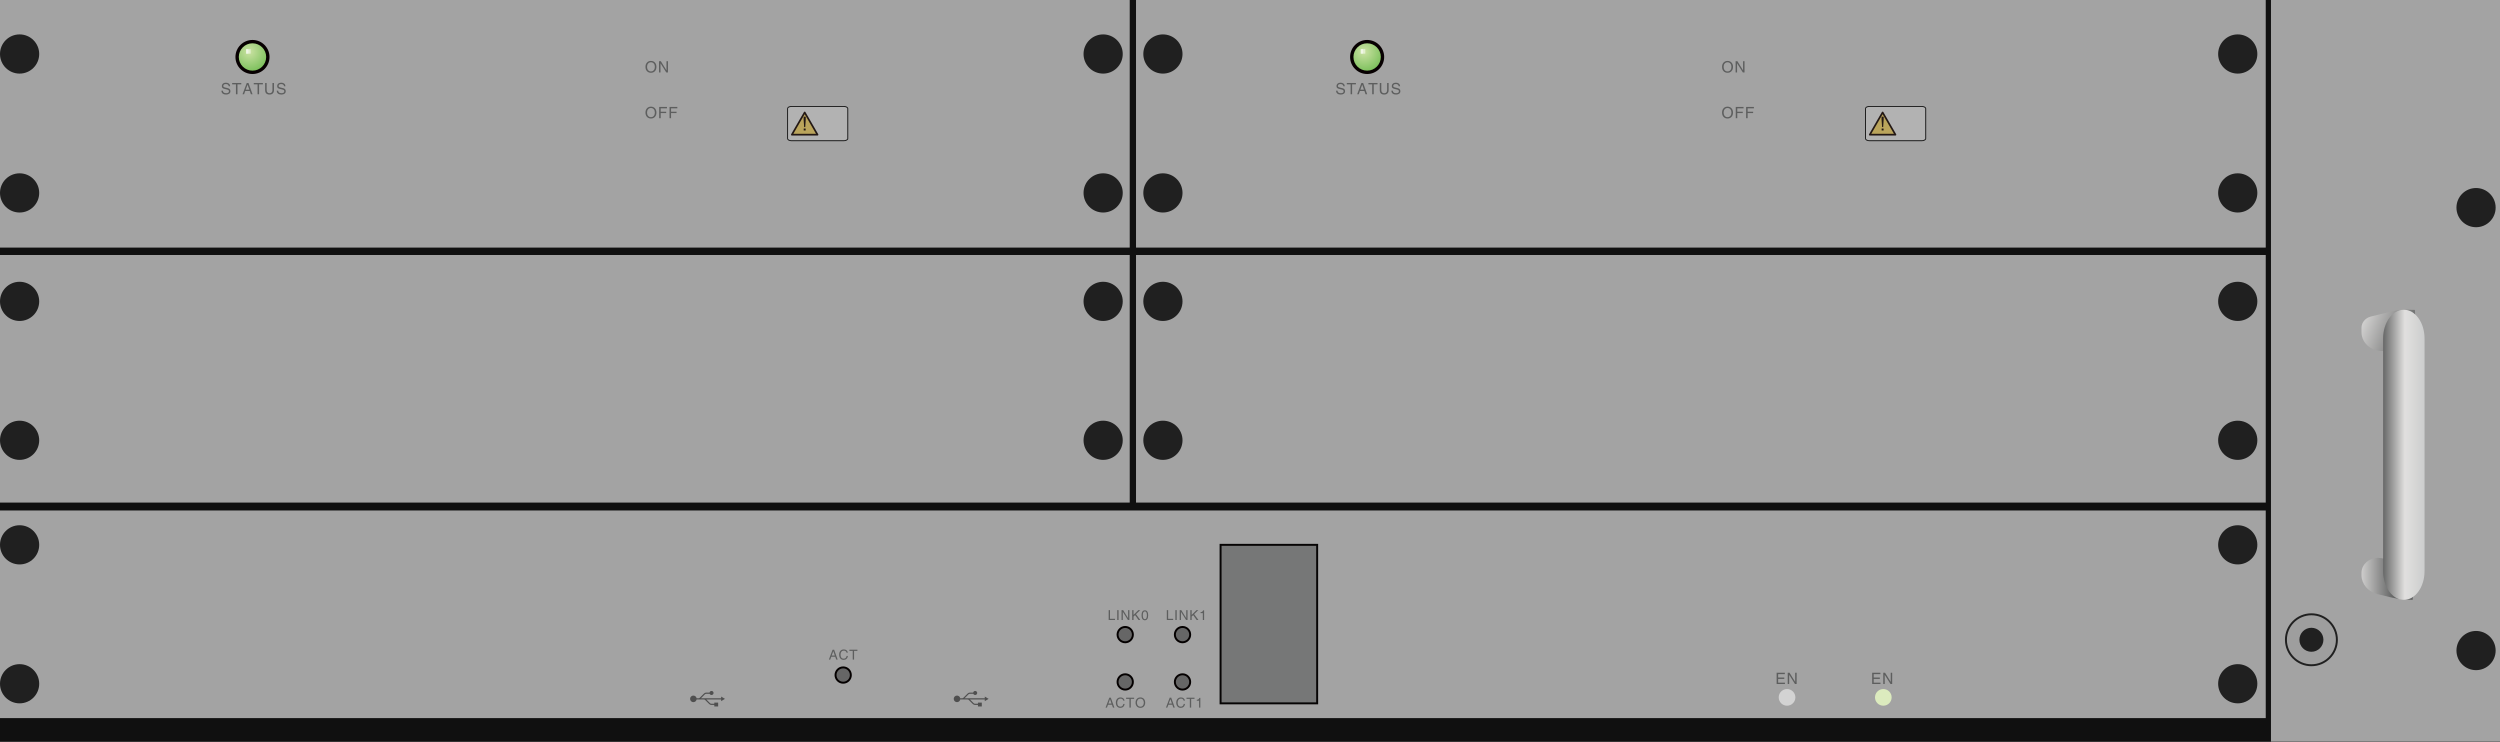 <?xml version="1.0" encoding="utf-8"?>
<!-- Generator: Adobe Illustrator 16.0.0, SVG Export Plug-In . SVG Version: 6.00 Build 0)  -->
<!DOCTYPE svg PUBLIC "-//W3C//DTD SVG 1.1//EN" "http://www.w3.org/Graphics/SVG/1.1/DTD/svg11.dtd">
<svg version="1.1" id="图层_1" xmlns="http://www.w3.org/2000/svg" xmlns:xlink="http://www.w3.org/1999/xlink" x="0px" y="0px"
	 width="1275.59px" height="378.43px" viewBox="0 0 1275.59 378.43" enable-background="new 0 0 1275.59 378.43"
	 xml:space="preserve">
<rect x="0" y="0" width="1275.59" height="378.43" fill="#333333" stroke="none"/>
<polygon fill="#101010" points="0,0 0,126.142 0,252.283 0,378.425 1275.589,378.425 1275.589,252.283 1275.589,126.142 1275.589,0 
	"/>
<rect x="1158.728" fill="#A3A3A3" width="116.861" height="378.425"/>
<g>
	<g>
		<defs>
			<path id="SVGID_1_" d="M1220.595,158.849l-10.855,2.651c-2.84,0.695-4.82,3.063-4.82,5.769v2.231
				c0,5.956,5.826,10.479,12.213,9.481l15.99-2.505l-0.971-18.343l-4.316-0.11c-0.096,0-0.191-0.002-0.289-0.002
				C1225.335,158.021,1222.708,158.369,1220.595,158.849"/>
		</defs>
		<clipPath id="SVGID_2_">
			<use xlink:href="#SVGID_1_"  overflow="visible"/>
		</clipPath>
		
			<linearGradient id="SVGID_3_" gradientUnits="userSpaceOnUse" x1="-188.537" y1="484.026" x2="-187.273" y2="484.026" gradientTransform="matrix(21.602 8.641 8.641 -21.602 1092.641 12247.141)">
			<stop  offset="0" style="stop-color:#E1E0DF"/>
			<stop  offset="1" style="stop-color:#666767"/>
		</linearGradient>
		<polygon clip-path="url(#SVGID_2_)" fill="url(#SVGID_3_)" points="1208.81,149.077 1241.354,161.051 1229.231,188.926 
			1196.687,176.951 		"/>
	</g>
	<g>
		<defs>
			<path id="SVGID_4_" d="M1204.921,292.295v1.144c-0.002,4.545,3.338,8.521,8.139,9.691l6.461,1.574
				c3.752,0.916,7.619,1.38,11.502,1.38l2.102-18.108l-18.26-3.198c-0.535-0.094-1.068-0.139-1.592-0.139
				C1208.761,284.639,1204.921,287.988,1204.921,292.295"/>
		</defs>
		<clipPath id="SVGID_5_">
			<use xlink:href="#SVGID_4_"  overflow="visible"/>
		</clipPath>
		
			<linearGradient id="SVGID_6_" gradientUnits="userSpaceOnUse" x1="-190.72" y1="481.596" x2="-189.474" y2="481.596" gradientTransform="matrix(14.961 0 0 -14.961 4055.266 7500.461)">
			<stop  offset="0" style="stop-color:#E1E0DF"/>
			<stop  offset="1" style="stop-color:#666767"/>
		</linearGradient>
		<rect x="1204.917" y="284.639" clip-path="url(#SVGID_5_)" fill="url(#SVGID_6_)" width="28.207" height="21.445"/>
	</g>
	<g>
		<defs>
			<path id="SVGID_7_" d="M1226.521,158.027c-5.836,0-10.572,6.567-10.572,14.669v118.716c0,8.104,4.734,14.672,10.572,14.672
				c5.84,0,10.572-6.568,10.572-14.672V172.696c0-8.102-4.732-14.669-10.57-14.669H1226.521z"/>
		</defs>
		<clipPath id="SVGID_8_">
			<use xlink:href="#SVGID_7_"  overflow="visible"/>
		</clipPath>
		
			<linearGradient id="SVGID_9_" gradientUnits="userSpaceOnUse" x1="-182.518" y1="488.182" x2="-181.447" y2="488.182" gradientTransform="matrix(-19.747 0 0 19.747 -2367.125 -9408.125)">
			<stop  offset="0" style="stop-color:#CCCDCD"/>
			<stop  offset="0.473" style="stop-color:#E1E0DF"/>
			<stop  offset="1" style="stop-color:#666767"/>
		</linearGradient>
		<rect x="1215.948" y="158.027" clip-path="url(#SVGID_8_)" fill="url(#SVGID_9_)" width="21.145" height="148.057"/>
	</g>
</g>
<circle fill="#202020" cx="1263.368" cy="105.935" r="10"/>
<circle fill="#202020" cx="1263.368" cy="331.935" r="10"/>
<circle fill="#9E9E9E" stroke="#202020" stroke-miterlimit="10" cx="1179.366" cy="326.435" r="13"/>
<circle fill="#202020" cx="1179.366" cy="326.435" r="6.125"/>
<rect fill="#A3A3A3" width="576.427" height="126.328"/>
<rect x="579.636" fill="#A3A3A3" width="576.425" height="126.328"/>
<rect y="130.107" fill="#A3A3A3" width="576.427" height="126.327"/>
<rect x="579.636" y="130.107" fill="#A3A3A3" width="576.425" height="126.327"/>
<rect y="260.468" fill="#A3A3A3" width="1156.062" height="105.935"/>
<circle fill="#202020" cx="593.363" cy="27.555" r="10"/>
<circle fill="#202020" cx="593.363" cy="98.435" r="10"/>
<circle fill="#202020" cx="562.863" cy="27.555" r="10"/>
<circle fill="#202020" cx="562.863" cy="98.435" r="10"/>
<circle fill="#202020" cx="593.363" cy="153.772" r="10"/>
<circle fill="#202020" cx="593.363" cy="224.651" r="10"/>
<circle fill="#202020" cx="1141.778" cy="27.555" r="10"/>
<circle fill="#202020" cx="1141.778" cy="98.435" r="10"/>
<circle fill="#202020" cx="1141.778" cy="153.772" r="10"/>
<circle fill="#202020" cx="1141.778" cy="224.651" r="10"/>
<circle fill="#202020" cx="1141.778" cy="277.995" r="10"/>
<circle fill="#202020" cx="1141.778" cy="348.874" r="10"/>
<circle fill="#202020" cx="562.863" cy="153.772" r="10"/>
<circle fill="#202020" cx="562.863" cy="224.651" r="10"/>
<circle fill="#202020" cx="10" cy="27.555" r="10"/>
<circle fill="#202020" cx="10" cy="98.435" r="10"/>
<circle fill="#202020" cx="10" cy="153.772" r="10"/>
<circle fill="#202020" cx="10" cy="224.651" r="10"/>
<circle fill="#202020" cx="10" cy="277.996" r="10"/>
<circle fill="#202020" cx="10" cy="348.875" r="10"/>
<g>
	<path fill="#5D5E5E" d="M879.421,36.305c-0.516-0.556-0.773-1.286-0.773-2.189c0-0.906,0.258-1.638,0.773-2.195
		s1.189-0.836,2.023-0.836c0.838,0,1.516,0.278,2.029,0.836s0.771,1.289,0.771,2.195c0,0.903-0.258,1.634-0.771,2.189
		s-1.191,0.834-2.029,0.834C880.61,37.139,879.937,36.86,879.421,36.305z M882.894,35.807c0.367-0.43,0.551-0.993,0.551-1.691
		c0-0.7-0.184-1.267-0.551-1.697s-0.85-0.646-1.449-0.646c-0.596,0-1.078,0.216-1.445,0.646s-0.551,0.997-0.551,1.697
		c0,0.698,0.184,1.262,0.551,1.691s0.85,0.645,1.445,0.645C882.044,36.451,882.526,36.236,882.894,35.807z"/>
	<path fill="#5D5E5E" d="M886.317,36.982h-0.375h-0.375V31.24h0.465h0.469l2.875,4.667V31.24h0.375h0.375v5.742H889.7h-0.426
		l-2.957-4.685V36.982z"/>
</g>
<g>
	<path fill="#5D5E5E" d="M906.499,349.009v-5.742h4.199v0.344v0.344h-3.422v1.754h3.125v0.344v0.344h-3.125v1.926h3.465v0.344v0.344
		H906.499z"/>
	<path fill="#5D5E5E" d="M912.907,349.009h-0.375h-0.375v-5.742h0.465h0.469l2.875,4.666v-4.666h0.375h0.375v5.742h-0.426h-0.426
		l-2.957-4.685V349.009z"/>
</g>
<g>
	<path fill="#5D5E5E" d="M566.005,355.99h0.389h0.391l1.814,5.049h-0.367h-0.367l-0.514-1.463h-2.017l-0.53,1.463h-0.352h-0.354
		L566.005,355.99z M565.552,358.972h1.588l-0.778-2.24h0.003L565.552,358.972z"/>
	<path fill="#5D5E5E" d="M573.834,359.181c-0.087,0.623-0.325,1.111-0.716,1.465c-0.391,0.354-0.885,0.531-1.482,0.531
		c-0.696,0-1.251-0.24-1.664-0.72c-0.414-0.479-0.62-1.126-0.62-1.939c0-0.813,0.215-1.46,0.644-1.942
		c0.43-0.481,1.006-0.723,1.73-0.723c0.57,0,1.038,0.146,1.404,0.439s0.586,0.697,0.66,1.213h-0.66
		c-0.064-0.335-0.219-0.593-0.465-0.774c-0.246-0.183-0.563-0.273-0.95-0.273c-0.507,0-0.909,0.186-1.209,0.559
		c-0.3,0.372-0.45,0.873-0.45,1.502c0,0.669,0.139,1.179,0.418,1.529c0.277,0.35,0.682,0.525,1.211,0.525
		c0.391,0,0.716-0.121,0.975-0.362c0.259-0.242,0.431-0.585,0.516-1.029H573.834z"/>
	<path fill="#5D5E5E" d="M576.282,356.595h-1.707v-0.303v-0.302h4.098v0.302v0.303h-1.707v4.444h-0.34h-0.344V356.595z"/>
	<path fill="#5D5E5E" d="M580.079,360.443c-0.454-0.489-0.681-1.131-0.681-1.926c0-0.797,0.227-1.44,0.681-1.93
		c0.453-0.49,1.046-0.735,1.778-0.735c0.738,0,1.333,0.245,1.785,0.735c0.452,0.489,0.678,1.133,0.678,1.93
		c0,0.795-0.226,1.437-0.678,1.926c-0.452,0.488-1.047,0.733-1.785,0.733C581.125,361.177,580.532,360.932,580.079,360.443z
		 M583.132,360.005c0.322-0.378,0.484-0.873,0.484-1.487c0-0.615-0.162-1.113-0.484-1.492c-0.323-0.379-0.748-0.568-1.275-0.568
		c-0.523,0-0.947,0.189-1.27,0.568c-0.324,0.379-0.484,0.877-0.484,1.492c0,0.614,0.16,1.109,0.484,1.487
		c0.322,0.378,0.746,0.567,1.27,0.567C582.384,360.572,582.809,360.383,583.132,360.005z"/>
</g>
<g>
	<path fill="#5D5E5E" d="M596.818,355.99h0.389h0.391l1.814,5.049h-0.367h-0.367l-0.514-1.463h-2.017l-0.53,1.463h-0.352h-0.354
		L596.818,355.99z M596.365,358.972h1.588l-0.778-2.24h0.003L596.365,358.972z"/>
	<path fill="#5D5E5E" d="M604.647,359.181c-0.087,0.623-0.325,1.111-0.716,1.465c-0.391,0.354-0.885,0.531-1.482,0.531
		c-0.696,0-1.251-0.24-1.664-0.72c-0.414-0.479-0.62-1.126-0.62-1.939c0-0.813,0.215-1.46,0.644-1.942
		c0.43-0.481,1.006-0.723,1.73-0.723c0.57,0,1.038,0.146,1.404,0.439s0.586,0.697,0.66,1.213h-0.66
		c-0.064-0.335-0.219-0.593-0.465-0.774c-0.246-0.183-0.563-0.273-0.95-0.273c-0.507,0-0.909,0.186-1.209,0.559
		c-0.3,0.372-0.45,0.873-0.45,1.502c0,0.669,0.139,1.179,0.418,1.529c0.277,0.35,0.682,0.525,1.211,0.525
		c0.391,0,0.716-0.121,0.975-0.362c0.259-0.242,0.431-0.585,0.516-1.029H604.647z"/>
	<path fill="#5D5E5E" d="M607.094,356.595h-1.707v-0.303v-0.302h4.098v0.302v0.303h-1.707v4.444h-0.34h-0.344V356.595z"/>
	<path fill="#5D5E5E" d="M611.804,357.528h-1.157v-0.494c0.341,0.007,0.618-0.066,0.831-0.22c0.215-0.156,0.375-0.396,0.478-0.722
		h0.505v4.946h-0.326h-0.33V357.528z"/>
</g>
<g>
	<path fill="#5D5E5E" d="M595.347,316.349V311.3h0.341h0.343v4.444h2.56v0.302v0.303H595.347z"/>
	<path fill="#5D5E5E" d="M599.714,311.3h0.34h0.344v5.049h-0.34h-0.344V311.3z"/>
	<path fill="#5D5E5E" d="M602.578,316.349h-0.33h-0.33V311.3h0.409h0.413l2.527,4.103V311.3h0.33h0.33v5.049h-0.375h-0.375
		l-2.6-4.119V316.349z"/>
	<path fill="#5D5E5E" d="M607.349,311.3h0.341h0.343v2.451l2.46-2.451h0.471h0.474l-2.14,2.062l2.181,2.987h-0.442h-0.446
		l-1.794-2.498l-0.763,0.736v1.762h-0.34h-0.344V311.3z"/>
	<path fill="#5D5E5E" d="M613.726,312.838h-1.158v-0.494c0.342,0.007,0.619-0.066,0.832-0.22c0.215-0.156,0.374-0.396,0.477-0.722
		h0.506v4.946h-0.326h-0.33V312.838z"/>
</g>
<g>
	<path fill="#5D5E5E" d="M565.681,316.349V311.3h0.34h0.344v4.444h2.559v0.302v0.303H565.681z"/>
	<path fill="#5D5E5E" d="M570.048,311.3h0.34h0.344v5.049h-0.34h-0.344V311.3z"/>
	<path fill="#5D5E5E" d="M572.912,316.349h-0.33h-0.33V311.3h0.408h0.413l2.528,4.103V311.3h0.329h0.33v5.049h-0.374h-0.375
		l-2.6-4.119V316.349z"/>
	<path fill="#5D5E5E" d="M577.683,311.3h0.34h0.344v2.451l2.459-2.451h0.471h0.475l-2.141,2.062l2.182,2.987h-0.443h-0.445
		l-1.795-2.498l-0.762,0.736v1.762h-0.34h-0.344V311.3z"/>
	<path fill="#5D5E5E" d="M582.894,315.823c-0.295-0.439-0.441-1.066-0.441-1.879s0.146-1.439,0.441-1.881
		c0.293-0.44,0.711-0.661,1.252-0.661c0.545,0,0.963,0.221,1.256,0.661c0.294,0.441,0.44,1.068,0.44,1.881s-0.146,1.439-0.44,1.879
		c-0.293,0.439-0.711,0.659-1.256,0.659C583.605,316.482,583.187,316.263,582.894,315.823z M584.929,315.432
		c0.174-0.33,0.26-0.825,0.257-1.487c0.003-0.662-0.083-1.158-0.257-1.489c-0.175-0.331-0.436-0.496-0.783-0.496
		c-0.347,0-0.605,0.165-0.777,0.496s-0.258,0.827-0.261,1.489c0.003,0.662,0.089,1.157,0.261,1.487s0.431,0.494,0.777,0.494
		C584.494,315.926,584.754,315.762,584.929,315.432z"/>
</g>
<g>
	<path fill="#5D5E5E" d="M424.818,331.503h0.388h0.392l1.813,5.049h-0.367h-0.367l-0.515-1.463h-2.016l-0.53,1.463h-0.351h-0.354
		L424.818,331.503z M424.364,334.484h1.589l-0.779-2.24h0.002L424.364,334.484z"/>
	<path fill="#5D5E5E" d="M432.647,334.693c-0.087,0.623-0.326,1.111-0.716,1.465c-0.39,0.354-0.884,0.531-1.482,0.531
		c-0.696,0-1.251-0.24-1.664-0.72c-0.414-0.479-0.62-1.126-0.62-1.939c0-0.813,0.215-1.46,0.644-1.942
		c0.429-0.481,1.006-0.723,1.729-0.723c0.57,0,1.039,0.146,1.405,0.439s0.586,0.697,0.66,1.213h-0.66
		c-0.064-0.335-0.219-0.593-0.465-0.774c-0.246-0.183-0.563-0.273-0.95-0.273c-0.506,0-0.909,0.186-1.209,0.559
		c-0.3,0.372-0.45,0.873-0.45,1.502c0,0.669,0.139,1.179,0.417,1.529c0.278,0.35,0.682,0.525,1.211,0.525
		c0.392,0,0.716-0.121,0.975-0.362c0.259-0.242,0.431-0.585,0.516-1.029H432.647z"/>
	<path fill="#5D5E5E" d="M435.094,332.107h-1.707v-0.303v-0.302h4.098v0.302v0.303h-1.707v4.444h-0.34h-0.344V332.107z"/>
</g>
<g>
	<path fill="#5D5E5E" d="M955.249,349.009v-5.742h4.199v0.344v0.344h-3.422v1.754h3.125v0.344v0.344h-3.125v1.926h3.465v0.344v0.344
		H955.249z"/>
	<path fill="#5D5E5E" d="M961.657,349.009h-0.375h-0.375v-5.742h0.465h0.469l2.875,4.666v-4.666h0.375h0.375v5.742h-0.426h-0.426
		l-2.957-4.685V349.009z"/>
</g>
<g>
	<path fill="#5D5E5E" d="M685.442,44.015c-0.033-0.362-0.176-0.642-0.428-0.838c-0.25-0.197-0.588-0.295-1.014-0.295
		c-0.438,0-0.77,0.084-0.996,0.254c-0.227,0.169-0.34,0.416-0.34,0.742c0,0.221,0.076,0.387,0.227,0.496
		c0.152,0.109,0.455,0.217,0.91,0.324l1,0.238c0.537,0.127,0.92,0.316,1.148,0.566c0.23,0.247,0.346,0.598,0.346,1.051
		c0,0.521-0.197,0.934-0.592,1.238s-0.93,0.457-1.604,0.457c-0.75,0-1.338-0.176-1.76-0.527c-0.41-0.347-0.617-0.82-0.617-1.422
		v-0.043h0.715c0.014,0.416,0.164,0.738,0.453,0.965c0.291,0.227,0.693,0.34,1.209,0.34c0.477,0,0.84-0.082,1.086-0.246
		c0.248-0.164,0.371-0.405,0.371-0.723c0-0.276-0.08-0.48-0.244-0.613c-0.16-0.131-0.486-0.254-0.977-0.371l-1.002-0.238
		c-0.506-0.12-0.867-0.287-1.084-0.5c-0.215-0.214-0.322-0.51-0.322-0.887c0-0.55,0.188-0.985,0.561-1.307
		c0.373-0.322,0.877-0.482,1.514-0.482c0.645,0,1.158,0.161,1.541,0.484c0.383,0.322,0.588,0.768,0.613,1.336H685.442z"/>
	<path fill="#5D5E5E" d="M689.126,43.038h-1.941v-0.344v-0.344h4.66v0.344v0.344h-1.941v5.055h-0.387h-0.391V43.038z"/>
	<path fill="#5D5E5E" d="M694.64,42.351h0.441h0.445l2.063,5.742h-0.418h-0.416l-0.586-1.664h-2.293l-0.604,1.664h-0.398h-0.402
		L694.64,42.351z M694.122,45.741h1.809l-0.887-2.547h0.002L694.122,45.741z"/>
	<path fill="#5D5E5E" d="M700.149,43.038h-1.941v-0.344v-0.344h4.66v0.344v0.344h-1.941v5.055h-0.387h-0.391V43.038z"/>
	<path fill="#5D5E5E" d="M708.532,45.987c0,0.708-0.199,1.262-0.598,1.662c-0.398,0.399-0.951,0.6-1.66,0.6
		c-0.736,0-1.297-0.192-1.684-0.576c-0.385-0.385-0.578-0.946-0.578-1.686v-3.637h0.387h0.391v3.578
		c0,0.533,0.127,0.939,0.379,1.217c0.254,0.277,0.621,0.416,1.105,0.416s0.854-0.139,1.104-0.416
		c0.252-0.277,0.377-0.684,0.377-1.217v-3.578h0.387h0.391V45.987z"/>
	<path fill="#5D5E5E" d="M713.665,44.015c-0.033-0.362-0.176-0.642-0.428-0.838c-0.25-0.197-0.588-0.295-1.014-0.295
		c-0.438,0-0.77,0.084-0.996,0.254c-0.227,0.169-0.34,0.416-0.34,0.742c0,0.221,0.076,0.387,0.227,0.496
		c0.152,0.109,0.455,0.217,0.91,0.324l1,0.238c0.537,0.127,0.92,0.316,1.148,0.566c0.23,0.247,0.346,0.598,0.346,1.051
		c0,0.521-0.197,0.934-0.592,1.238s-0.93,0.457-1.604,0.457c-0.75,0-1.338-0.176-1.76-0.527c-0.41-0.347-0.617-0.82-0.617-1.422
		v-0.043h0.715c0.014,0.416,0.164,0.738,0.453,0.965c0.291,0.227,0.693,0.34,1.209,0.34c0.477,0,0.84-0.082,1.086-0.246
		c0.248-0.164,0.371-0.405,0.371-0.723c0-0.276-0.08-0.48-0.244-0.613c-0.16-0.131-0.486-0.254-0.977-0.371l-1.002-0.238
		c-0.506-0.12-0.867-0.287-1.084-0.5c-0.215-0.214-0.322-0.51-0.322-0.887c0-0.55,0.188-0.985,0.561-1.307
		c0.373-0.322,0.877-0.482,1.514-0.482c0.645,0,1.158,0.161,1.541,0.484c0.383,0.322,0.588,0.768,0.613,1.336H713.665z"/>
</g>
<g>
	<path fill="#5D5E5E" d="M879.421,59.638c-0.516-0.557-0.773-1.285-0.773-2.189c0-0.906,0.258-1.639,0.773-2.195
		s1.189-0.836,2.023-0.836c0.838,0,1.516,0.279,2.029,0.836s0.771,1.289,0.771,2.195c0,0.904-0.258,1.633-0.771,2.189
		s-1.191,0.834-2.029,0.834C880.61,60.472,879.937,60.194,879.421,59.638z M882.894,59.14c0.367-0.43,0.551-0.994,0.551-1.691
		c0-0.701-0.184-1.266-0.551-1.697s-0.85-0.646-1.449-0.646c-0.596,0-1.078,0.215-1.445,0.646s-0.551,0.996-0.551,1.697
		c0,0.697,0.184,1.262,0.551,1.691s0.85,0.645,1.445,0.645C882.044,59.784,882.526,59.569,882.894,59.14z"/>
	<path fill="#5D5E5E" d="M885.646,60.315v-5.742h3.977v0.344v0.344h-3.199v1.754h2.801v0.344v0.344h-2.801v2.613h-0.387H885.646z"/>
	<path fill="#5D5E5E" d="M890.931,60.315v-5.742h3.977v0.344v0.344h-3.199v1.754h2.801v0.344v0.344h-2.801v2.613h-0.387H890.931z"/>
</g>
<g>
	<path fill="#5D5E5E" d="M330.112,36.305c-0.516-0.556-0.773-1.286-0.773-2.189c0-0.906,0.258-1.638,0.773-2.195
		s1.19-0.836,2.023-0.836c0.838,0,1.515,0.278,2.029,0.836s0.771,1.289,0.771,2.195c0,0.903-0.257,1.634-0.771,2.189
		s-1.191,0.834-2.029,0.834C331.302,37.139,330.627,36.86,330.112,36.305z M333.584,35.807c0.367-0.43,0.551-0.993,0.551-1.691
		c0-0.7-0.184-1.267-0.551-1.697s-0.85-0.646-1.449-0.646c-0.596,0-1.078,0.216-1.445,0.646s-0.551,0.997-0.551,1.697
		c0,0.698,0.184,1.262,0.551,1.691s0.849,0.645,1.445,0.645C332.734,36.451,333.217,36.236,333.584,35.807z"/>
	<path fill="#5D5E5E" d="M337.008,36.982h-0.375h-0.375V31.24h0.465h0.469l2.875,4.667V31.24h0.375h0.375v5.742h-0.426h-0.426
		l-2.957-4.685V36.982z"/>
</g>
<g>
	<path fill="#5D5E5E" d="M330.112,59.638c-0.516-0.557-0.773-1.285-0.773-2.189c0-0.906,0.258-1.639,0.773-2.195
		s1.19-0.836,2.023-0.836c0.838,0,1.515,0.279,2.029,0.836s0.771,1.289,0.771,2.195c0,0.904-0.257,1.633-0.771,2.189
		s-1.191,0.834-2.029,0.834C331.302,60.472,330.627,60.194,330.112,59.638z M333.584,59.14c0.367-0.43,0.551-0.994,0.551-1.691
		c0-0.701-0.184-1.266-0.551-1.697s-0.85-0.646-1.449-0.646c-0.596,0-1.078,0.215-1.445,0.646s-0.551,0.996-0.551,1.697
		c0,0.697,0.184,1.262,0.551,1.691s0.849,0.645,1.445,0.645C332.734,59.784,333.217,59.569,333.584,59.14z"/>
	<path fill="#5D5E5E" d="M336.336,60.315v-5.742h3.977v0.344v0.344h-3.199v1.754h2.801v0.344v0.344h-2.801v2.613h-0.387H336.336z"/>
	<path fill="#5D5E5E" d="M341.623,60.315v-5.742h3.977v0.344v0.344H342.4v1.754h2.801v0.344v0.344H342.4v2.613h-0.387H341.623z"/>
</g>
<path fill="#B2B2B2" stroke="#1D1D1D" stroke-width="0.5" stroke-miterlimit="10" d="M982.562,70.688
	c0,0.609-0.869,1.104-1.943,1.104h-26.834c-1.072,0-1.943-0.495-1.943-1.104V55.422c0-0.611,0.871-1.105,1.943-1.105h26.834
	c1.074,0,1.943,0.494,1.943,1.105V70.688z"/>
<polygon fill="#BAA45B" stroke="#231815" stroke-width="0.874" stroke-linecap="round" stroke-linejoin="round" stroke-miterlimit="10" points="
	960.579,57.387 967.124,68.723 954.034,68.723 "/>
<path fill="#231815" d="M960.308,64.823l-0.264-3.726V59.54h1.068v1.558l-0.248,3.726H960.308z M960.083,65.586h0.992v0.982h-0.992
	V65.586z"/>
<path fill="#B2B2B2" stroke="#1D1D1D" stroke-width="0.5" stroke-miterlimit="10" d="M432.562,70.688
	c0,0.609-0.868,1.104-1.943,1.104h-26.834c-1.072,0-1.943-0.495-1.943-1.104V55.422c0-0.611,0.871-1.105,1.943-1.105h26.834
	c1.075,0,1.943,0.494,1.943,1.105V70.688z"/>
<polygon fill="#BAA45B" stroke="#231815" stroke-width="0.874" stroke-linecap="round" stroke-linejoin="round" stroke-miterlimit="10" points="
	410.579,57.387 417.124,68.723 404.034,68.723 "/>
<path fill="#231815" d="M410.308,64.823l-0.264-3.726V59.54h1.069v1.558l-0.249,3.726H410.308z M410.083,65.586h0.992v0.982h-0.992
	V65.586z"/>
<path fill="#070001" d="M697.56,20.383c4.801,0,8.691,3.892,8.691,8.691c0,4.799-3.891,8.69-8.691,8.69s-8.691-3.892-8.691-8.69
	C688.868,24.274,692.759,20.383,697.56,20.383"/>
<path fill="none" d="M690.577,29.074c0,3.857,3.127,6.983,6.984,6.983s6.984-3.126,6.984-6.983s-3.127-6.984-6.984-6.984
	S690.577,25.217,690.577,29.074"/>
<g>
	<defs>
		<circle id="SVGID_10_" cx="697.562" cy="29.074" r="6.984"/>
	</defs>
	<clipPath id="SVGID_11_">
		<use xlink:href="#SVGID_10_"  overflow="visible"/>
	</clipPath>
	
		<radialGradient id="SVGID_12_" cx="-184.733" cy="477.195" r="1.226" gradientTransform="matrix(8.388 0 0 8.388 2245.465 -3976.32)" gradientUnits="userSpaceOnUse">
		<stop  offset="0" style="stop-color:#CBE2A3"/>
		<stop  offset="1" style="stop-color:#7CC05C"/>
	</radialGradient>
	<rect x="690.577" y="22.09" clip-path="url(#SVGID_11_)" fill="url(#SVGID_12_)" width="13.969" height="13.968"/>
</g>
<g opacity="0.5" enable-background="new    ">
	<g>
		<defs>
			<rect id="SVGID_13_" x="694.302" y="25.039" width="2.328" height="2.328"/>
		</defs>
		<clipPath id="SVGID_14_">
			<use xlink:href="#SVGID_13_"  overflow="visible"/>
		</clipPath>
		<rect x="694.302" y="25.039" clip-path="url(#SVGID_14_)" fill="#FFFFFF" width="2.328" height="2.327"/>
	</g>
</g>
<g opacity="0.5" enable-background="new    ">
	<g>
		<defs>
			<rect id="SVGID_15_" x="694.302" y="25.039" width="1.164" height="2.328"/>
		</defs>
		<clipPath id="SVGID_16_">
			<use xlink:href="#SVGID_15_"  overflow="visible"/>
		</clipPath>
		<rect x="694.302" y="25.039" clip-path="url(#SVGID_16_)" fill="#FFFFFF" width="1.164" height="2.327"/>
	</g>
</g>
<g>
	<path fill="#5D5E5E" d="M116.708,44.015c-0.034-0.362-0.176-0.642-0.428-0.838c-0.251-0.197-0.589-0.295-1.014-0.295
		c-0.438,0-0.77,0.084-0.996,0.254c-0.227,0.169-0.339,0.416-0.339,0.742c0,0.221,0.075,0.387,0.227,0.496
		c0.151,0.109,0.454,0.217,0.91,0.324l1,0.238c0.537,0.127,0.919,0.316,1.148,0.566c0.23,0.247,0.345,0.598,0.345,1.051
		c0,0.521-0.197,0.934-0.592,1.238c-0.395,0.305-0.93,0.457-1.604,0.457c-0.75,0-1.336-0.176-1.758-0.527
		c-0.412-0.347-0.618-0.82-0.618-1.422v-0.043h0.715c0.013,0.416,0.165,0.738,0.454,0.965c0.29,0.227,0.692,0.34,1.208,0.34
		c0.477,0,0.839-0.082,1.086-0.246c0.248-0.164,0.372-0.405,0.372-0.723c0-0.276-0.082-0.48-0.244-0.613
		c-0.162-0.131-0.488-0.254-0.978-0.371l-1.001-0.238c-0.506-0.12-0.867-0.287-1.083-0.5c-0.215-0.214-0.323-0.51-0.323-0.887
		c0-0.55,0.187-0.985,0.561-1.307c0.373-0.322,0.877-0.482,1.513-0.482c0.646,0,1.16,0.161,1.542,0.484
		c0.382,0.322,0.587,0.768,0.613,1.336H116.708z"/>
	<path fill="#5D5E5E" d="M120.391,43.038h-1.941v-0.344v-0.344h4.66v0.344v0.344h-1.941v5.055h-0.387h-0.391V43.038z"/>
	<path fill="#5D5E5E" d="M125.904,42.351h0.441h0.445l2.063,5.742h-0.417h-0.417l-0.585-1.664h-2.293l-0.603,1.664h-0.399h-0.403
		L125.904,42.351z M125.388,45.741h1.807l-0.886-2.547h0.002L125.388,45.741z"/>
	<path fill="#5D5E5E" d="M131.414,43.038h-1.941v-0.344v-0.344h4.66v0.344v0.344h-1.941v5.055h-0.387h-0.391V43.038z"/>
	<path fill="#5D5E5E" d="M139.798,45.987c0,0.708-0.199,1.262-0.598,1.662c-0.398,0.399-0.952,0.6-1.66,0.6
		c-0.737,0-1.298-0.192-1.684-0.576c-0.385-0.385-0.578-0.946-0.578-1.686v-3.637h0.387h0.391v3.578
		c0,0.533,0.126,0.939,0.379,1.217s0.621,0.416,1.105,0.416s0.852-0.139,1.104-0.416s0.377-0.684,0.377-1.217v-3.578h0.387h0.391
		V45.987z"/>
	<path fill="#5D5E5E" d="M144.931,44.015c-0.034-0.362-0.176-0.642-0.428-0.838c-0.251-0.197-0.589-0.295-1.014-0.295
		c-0.438,0-0.77,0.084-0.996,0.254c-0.227,0.169-0.339,0.416-0.339,0.742c0,0.221,0.075,0.387,0.227,0.496
		c0.151,0.109,0.454,0.217,0.91,0.324l1,0.238c0.537,0.127,0.919,0.316,1.148,0.566c0.23,0.247,0.345,0.598,0.345,1.051
		c0,0.521-0.197,0.934-0.592,1.238c-0.395,0.305-0.93,0.457-1.604,0.457c-0.75,0-1.336-0.176-1.758-0.527
		c-0.412-0.347-0.618-0.82-0.618-1.422v-0.043h0.715c0.013,0.416,0.165,0.738,0.454,0.965c0.29,0.227,0.692,0.34,1.208,0.34
		c0.477,0,0.839-0.082,1.086-0.246c0.248-0.164,0.372-0.405,0.372-0.723c0-0.276-0.082-0.48-0.244-0.613
		c-0.162-0.131-0.488-0.254-0.978-0.371l-1.001-0.238c-0.506-0.12-0.867-0.287-1.083-0.5c-0.215-0.214-0.323-0.51-0.323-0.887
		c0-0.55,0.187-0.985,0.561-1.307c0.373-0.322,0.877-0.482,1.513-0.482c0.646,0,1.16,0.161,1.542,0.484
		c0.382,0.322,0.587,0.768,0.613,1.336H144.931z"/>
</g>
<path fill="#070001" d="M128.825,20.383c4.8,0,8.691,3.892,8.691,8.691c0,4.799-3.891,8.69-8.691,8.69
	c-4.8,0-8.691-3.892-8.691-8.69C120.134,24.274,124.025,20.383,128.825,20.383"/>
<path fill="none" d="M121.843,29.074c0,3.857,3.127,6.983,6.983,6.983c3.857,0,6.985-3.126,6.985-6.983s-3.127-6.984-6.985-6.984
	C124.97,22.09,121.843,25.217,121.843,29.074"/>
<g>
	<defs>
		<circle id="SVGID_17_" cx="128.827" cy="29.074" r="6.985"/>
	</defs>
	<clipPath id="SVGID_18_">
		<use xlink:href="#SVGID_17_"  overflow="visible"/>
	</clipPath>
	
		<radialGradient id="SVGID_19_" cx="-252.533" cy="477.195" r="1.226" gradientTransform="matrix(8.388 0 0 8.388 2245.465 -3976.32)" gradientUnits="userSpaceOnUse">
		<stop  offset="0" style="stop-color:#CBE2A3"/>
		<stop  offset="1" style="stop-color:#7CC05C"/>
	</radialGradient>
	<rect x="121.842" y="22.09" clip-path="url(#SVGID_18_)" fill="url(#SVGID_19_)" width="13.969" height="13.968"/>
</g>
<g opacity="0.5" enable-background="new    ">
	<g>
		<defs>
			<rect id="SVGID_20_" x="125.567" y="25.039" width="2.327" height="2.328"/>
		</defs>
		<clipPath id="SVGID_21_">
			<use xlink:href="#SVGID_20_"  overflow="visible"/>
		</clipPath>
		<rect x="125.567" y="25.039" clip-path="url(#SVGID_21_)" fill="#FFFFFF" width="2.327" height="2.327"/>
	</g>
</g>
<g opacity="0.5" enable-background="new    ">
	<g>
		<defs>
			<rect id="SVGID_22_" x="125.567" y="25.039" width="1.163" height="2.328"/>
		</defs>
		<clipPath id="SVGID_23_">
			<use xlink:href="#SVGID_22_"  overflow="visible"/>
		</clipPath>
		<rect x="125.567" y="25.039" clip-path="url(#SVGID_23_)" fill="#FFFFFF" width="1.164" height="2.327"/>
	</g>
</g>
<rect x="622.783" y="277.996" fill="#767777" stroke="#060404" stroke-miterlimit="10" width="49.279" height="80.878"/>
<circle fill="#D3D3D3" cx="911.812" cy="355.826" r="4.25"/>
<circle fill="#DCEBBE" cx="960.937" cy="355.826" r="4.25"/>
<circle fill="#666666" stroke="#040000" stroke-miterlimit="10" cx="574.125" cy="323.807" r="3.906"/>
<circle fill="#666666" stroke="#040000" stroke-miterlimit="10" cx="603.362" cy="323.807" r="3.907"/>
<circle fill="#666666" stroke="#040000" stroke-miterlimit="10" cx="574.125" cy="347.947" r="3.906"/>
<circle fill="#666666" stroke="#040000" stroke-miterlimit="10" cx="430.219" cy="344.436" r="3.907"/>
<circle fill="#666666" stroke="#040000" stroke-miterlimit="10" cx="603.362" cy="347.947" r="3.907"/>
<path fill="#4F4F4F" d="M369.916,356.581l-1.97-1.178v0.877h-8.813h-0.784h-0.708l2.001-2.002c0.181-0.182,0.432-0.285,0.687-0.285
	h1.768c0.16,0.365,0.526,0.621,0.951,0.621c0.573,0,1.038-0.463,1.038-1.039c0-0.572-0.465-1.037-1.038-1.037
	c-0.509,0-0.932,0.365-1.021,0.848h-1.698c-0.415,0-0.82,0.17-1.115,0.465l-2.151,2.15c-0.178,0.18-0.418,0.279-0.671,0.279h-0.264
	h-0.699c-0.142-0.783-0.827-1.377-1.649-1.377c-0.929,0-1.681,0.75-1.681,1.678c0,0.93,0.752,1.68,1.681,1.68
	c0.822,0,1.508-0.594,1.649-1.375h0.699h0.264h1.958h0.784c0.253,0,0.489,0.098,0.667,0.275l2.061,2.061
	c0.298,0.297,0.692,0.461,1.111,0.461h1.489v0.789h1.969v-1.971h-1.969v0.574h-1.489c-0.258,0-0.499-0.1-0.683-0.283l-1.907-1.906
	h7.564v0.875L369.916,356.581z"/>
<path fill="#4F4F4F" d="M504.44,356.581l-1.971-1.178v0.877h-8.813h-0.785h-0.707l2-2.002c0.182-0.182,0.432-0.285,0.688-0.285
	h1.768c0.16,0.365,0.525,0.621,0.951,0.621c0.572,0,1.037-0.463,1.037-1.039c0-0.572-0.465-1.037-1.037-1.037
	c-0.51,0-0.932,0.365-1.021,0.848h-1.697c-0.416,0-0.82,0.17-1.115,0.465l-2.151,2.15c-0.179,0.18-0.419,0.279-0.671,0.279h-0.264
	h-0.699c-0.143-0.783-0.828-1.377-1.65-1.377c-0.928,0-1.68,0.75-1.68,1.678c0,0.93,0.752,1.68,1.68,1.68
	c0.822,0,1.508-0.594,1.65-1.375h0.699h0.264h1.957h0.785c0.252,0,0.488,0.098,0.666,0.275l2.061,2.061
	c0.299,0.297,0.693,0.461,1.111,0.461h1.49v0.789h1.969v-1.971h-1.969v0.574h-1.49c-0.258,0-0.498-0.1-0.682-0.283l-1.908-1.906
	h7.564v0.875L504.44,356.581z"/>
</svg>
